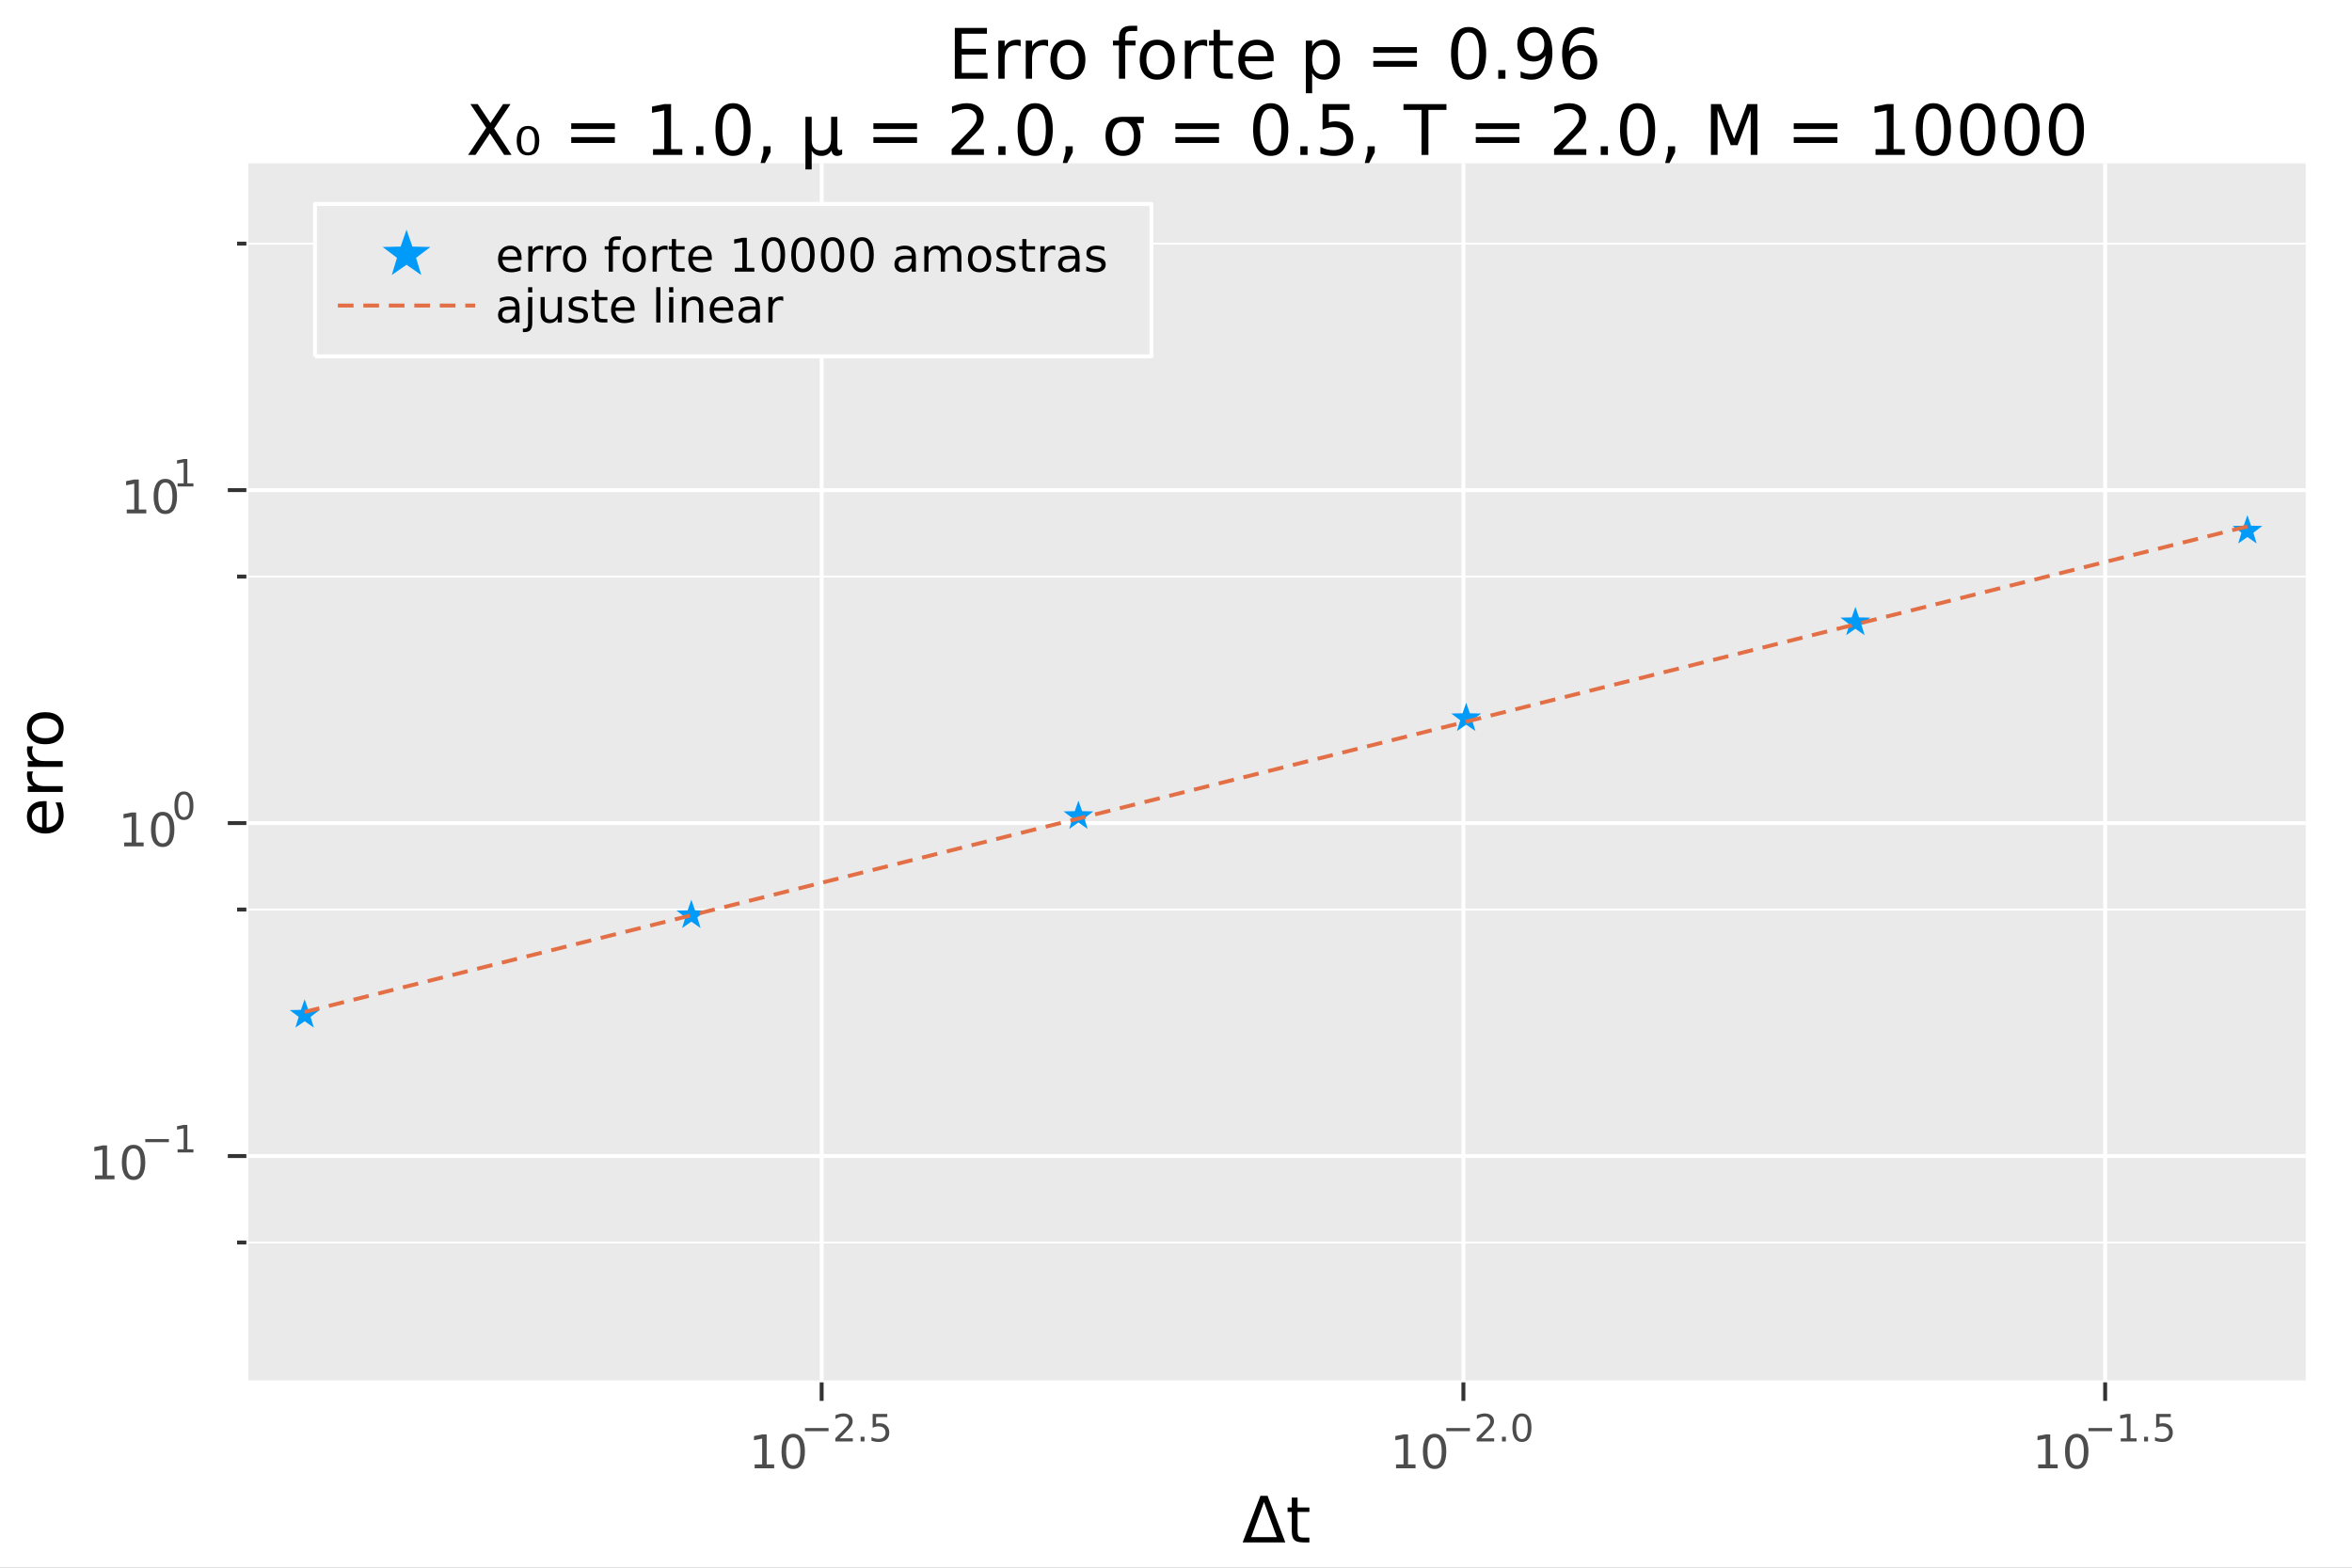 <?xml version="1.0" encoding="utf-8"?>
<svg xmlns="http://www.w3.org/2000/svg" xmlns:xlink="http://www.w3.org/1999/xlink" width="600" height="400" viewBox="0 0 2400 1600">
<rect x="0" y="0" width="2400" height="1600" fill="#808080" stroke="none"/>
<defs>
  <clipPath id="clip720">
    <rect x="0" y="0" width="2400" height="1600"/>
  </clipPath>
</defs>
<path clip-path="url(#clip720)" d="
M0 1600 L2400 1600 L2400 0 L0 0  Z
  " fill="#ffffff" fill-rule="evenodd" fill-opacity="1"/>
<defs>
  <clipPath id="clip721">
    <rect x="480" y="0" width="1681" height="1600"/>
  </clipPath>
</defs>
<path clip-path="url(#clip720)" d="
M251.372 1410.9 L2352.76 1410.9 L2352.76 166.672 L251.372 166.672  Z
  " fill="#eaeaea" fill-rule="evenodd" fill-opacity="1"/>
<defs>
  <clipPath id="clip722">
    <rect x="251" y="166" width="2102" height="1245"/>
  </clipPath>
</defs>
<polyline clip-path="url(#clip722)" style="stroke:#ffffff; stroke-linecap:butt; stroke-linejoin:round; stroke-width:4; stroke-opacity:1; fill:none" points="
  838.418,1410.9 838.418,166.672 
  "/>
<polyline clip-path="url(#clip722)" style="stroke:#ffffff; stroke-linecap:butt; stroke-linejoin:round; stroke-width:4; stroke-opacity:1; fill:none" points="
  1493.27,1410.9 1493.27,166.672 
  "/>
<polyline clip-path="url(#clip722)" style="stroke:#ffffff; stroke-linecap:butt; stroke-linejoin:round; stroke-width:4; stroke-opacity:1; fill:none" points="
  2148.12,1410.9 2148.12,166.672 
  "/>
<polyline clip-path="url(#clip720)" style="stroke:#ffffff; stroke-linecap:butt; stroke-linejoin:round; stroke-width:4; stroke-opacity:1; fill:none" points="
  251.372,1410.9 2352.76,1410.9 
  "/>
<polyline clip-path="url(#clip720)" style="stroke:#333333; stroke-linecap:butt; stroke-linejoin:round; stroke-width:4; stroke-opacity:1; fill:none" points="
  838.418,1410.9 838.418,1429.79 
  "/>
<polyline clip-path="url(#clip720)" style="stroke:#333333; stroke-linecap:butt; stroke-linejoin:round; stroke-width:4; stroke-opacity:1; fill:none" points="
  1493.27,1410.9 1493.27,1429.79 
  "/>
<polyline clip-path="url(#clip720)" style="stroke:#333333; stroke-linecap:butt; stroke-linejoin:round; stroke-width:4; stroke-opacity:1; fill:none" points="
  2148.12,1410.9 2148.12,1429.79 
  "/>
<path clip-path="url(#clip720)" d="M770.065 1494.62 L777.703 1494.62 L777.703 1468.26 L769.393 1469.92 L769.393 1465.66 L777.657 1464 L782.333 1464 L782.333 1494.62 L789.972 1494.62 L789.972 1498.56 L770.065 1498.56 L770.065 1494.62 Z" fill="#4c4c4c" fill-rule="evenodd" fill-opacity="1" /><path clip-path="url(#clip720)" d="M809.416 1467.08 Q805.805 1467.08 803.976 1470.64 Q802.171 1474.18 802.171 1481.31 Q802.171 1488.42 803.976 1491.98 Q805.805 1495.52 809.416 1495.52 Q813.05 1495.52 814.856 1491.98 Q816.685 1488.42 816.685 1481.31 Q816.685 1474.18 814.856 1470.64 Q813.05 1467.08 809.416 1467.08 M809.416 1463.37 Q815.226 1463.37 818.282 1467.98 Q821.361 1472.56 821.361 1481.31 Q821.361 1490.04 818.282 1494.64 Q815.226 1499.23 809.416 1499.23 Q803.606 1499.23 800.527 1494.64 Q797.472 1490.04 797.472 1481.31 Q797.472 1472.56 800.527 1467.98 Q803.606 1463.37 809.416 1463.37 Z" fill="#4c4c4c" fill-rule="evenodd" fill-opacity="1" /><path clip-path="url(#clip720)" d="M821.361 1457.47 L845.472 1457.47 L845.472 1460.67 L821.361 1460.67 L821.361 1457.47 Z" fill="#4c4c4c" fill-rule="evenodd" fill-opacity="1" /><path clip-path="url(#clip720)" d="M856.945 1467.95 L870.204 1467.95 L870.204 1471.15 L852.375 1471.15 L852.375 1467.95 Q854.537 1465.71 858.261 1461.95 Q862.004 1458.17 862.963 1457.08 Q864.788 1455.03 865.502 1453.62 Q866.236 1452.19 866.236 1450.82 Q866.236 1448.58 864.656 1447.17 Q863.095 1445.76 860.575 1445.76 Q858.788 1445.76 856.794 1446.38 Q854.82 1447 852.563 1448.26 L852.563 1444.42 Q854.857 1443.5 856.851 1443.03 Q858.844 1442.56 860.5 1442.56 Q864.863 1442.56 867.458 1444.74 Q870.054 1446.92 870.054 1450.57 Q870.054 1452.3 869.396 1453.86 Q868.756 1455.4 867.045 1457.51 Q866.574 1458.06 864.054 1460.67 Q861.534 1463.27 856.945 1467.95 Z" fill="#4c4c4c" fill-rule="evenodd" fill-opacity="1" /><path clip-path="url(#clip720)" d="M878.179 1466.37 L882.147 1466.37 L882.147 1471.15 L878.179 1471.15 L878.179 1466.37 Z" fill="#4c4c4c" fill-rule="evenodd" fill-opacity="1" /><path clip-path="url(#clip720)" d="M890.46 1443.07 L905.375 1443.07 L905.375 1446.26 L893.94 1446.26 L893.94 1453.15 Q894.767 1452.87 895.595 1452.73 Q896.422 1452.58 897.25 1452.58 Q901.952 1452.58 904.698 1455.16 Q907.444 1457.74 907.444 1462.14 Q907.444 1466.67 904.623 1469.19 Q901.801 1471.69 896.667 1471.69 Q894.899 1471.69 893.056 1471.39 Q891.231 1471.09 889.275 1470.49 L889.275 1466.67 Q890.968 1467.59 892.774 1468.04 Q894.579 1468.49 896.592 1468.49 Q899.845 1468.49 901.745 1466.78 Q903.645 1465.07 903.645 1462.14 Q903.645 1459.2 901.745 1457.49 Q899.845 1455.78 896.592 1455.78 Q895.068 1455.78 893.545 1456.12 Q892.04 1456.46 890.46 1457.17 L890.46 1443.07 Z" fill="#4c4c4c" fill-rule="evenodd" fill-opacity="1" /><path clip-path="url(#clip720)" d="M1424.51 1494.62 L1432.15 1494.62 L1432.15 1468.26 L1423.84 1469.92 L1423.84 1465.66 L1432.11 1464 L1436.78 1464 L1436.78 1494.62 L1444.42 1494.62 L1444.42 1498.56 L1424.51 1498.56 L1424.51 1494.62 Z" fill="#4c4c4c" fill-rule="evenodd" fill-opacity="1" /><path clip-path="url(#clip720)" d="M1463.86 1467.08 Q1460.25 1467.08 1458.42 1470.64 Q1456.62 1474.18 1456.62 1481.31 Q1456.62 1488.42 1458.42 1491.98 Q1460.25 1495.52 1463.86 1495.52 Q1467.5 1495.52 1469.3 1491.98 Q1471.13 1488.42 1471.13 1481.31 Q1471.13 1474.18 1469.3 1470.64 Q1467.5 1467.08 1463.86 1467.08 M1463.86 1463.37 Q1469.67 1463.37 1472.73 1467.98 Q1475.81 1472.56 1475.81 1481.31 Q1475.81 1490.04 1472.73 1494.64 Q1469.67 1499.23 1463.86 1499.23 Q1458.05 1499.23 1454.98 1494.64 Q1451.92 1490.04 1451.92 1481.31 Q1451.92 1472.56 1454.98 1467.98 Q1458.05 1463.37 1463.86 1463.37 Z" fill="#4c4c4c" fill-rule="evenodd" fill-opacity="1" /><path clip-path="url(#clip720)" d="M1475.81 1457.47 L1499.92 1457.47 L1499.92 1460.67 L1475.81 1460.67 L1475.81 1457.47 Z" fill="#4c4c4c" fill-rule="evenodd" fill-opacity="1" /><path clip-path="url(#clip720)" d="M1511.39 1467.95 L1524.65 1467.95 L1524.65 1471.15 L1506.82 1471.15 L1506.82 1467.95 Q1508.99 1465.71 1512.71 1461.95 Q1516.45 1458.17 1517.41 1457.08 Q1519.24 1455.03 1519.95 1453.62 Q1520.68 1452.19 1520.68 1450.82 Q1520.68 1448.58 1519.1 1447.17 Q1517.54 1445.76 1515.02 1445.76 Q1513.24 1445.76 1511.24 1446.38 Q1509.27 1447 1507.01 1448.26 L1507.01 1444.42 Q1509.31 1443.5 1511.3 1443.03 Q1513.29 1442.56 1514.95 1442.56 Q1519.31 1442.56 1521.91 1444.74 Q1524.5 1446.92 1524.5 1450.57 Q1524.5 1452.3 1523.84 1453.86 Q1523.2 1455.4 1521.49 1457.51 Q1521.02 1458.06 1518.5 1460.67 Q1515.98 1463.27 1511.39 1467.95 Z" fill="#4c4c4c" fill-rule="evenodd" fill-opacity="1" /><path clip-path="url(#clip720)" d="M1532.63 1466.37 L1536.6 1466.37 L1536.6 1471.15 L1532.63 1471.15 L1532.63 1466.37 Z" fill="#4c4c4c" fill-rule="evenodd" fill-opacity="1" /><path clip-path="url(#clip720)" d="M1553 1445.57 Q1550.06 1445.57 1548.58 1448.46 Q1547.11 1451.34 1547.11 1457.13 Q1547.11 1462.91 1548.58 1465.8 Q1550.06 1468.68 1553 1468.68 Q1555.95 1468.68 1557.42 1465.8 Q1558.9 1462.91 1558.9 1457.13 Q1558.9 1451.34 1557.42 1448.46 Q1555.95 1445.57 1553 1445.57 M1553 1442.56 Q1557.72 1442.56 1560.2 1446.3 Q1562.7 1450.03 1562.7 1457.13 Q1562.7 1464.22 1560.2 1467.97 Q1557.72 1471.69 1553 1471.69 Q1548.27 1471.69 1545.77 1467.97 Q1543.29 1464.22 1543.29 1457.13 Q1543.29 1450.03 1545.77 1446.3 Q1548.27 1442.56 1553 1442.56 Z" fill="#4c4c4c" fill-rule="evenodd" fill-opacity="1" /><path clip-path="url(#clip720)" d="M2079.77 1494.62 L2087.41 1494.62 L2087.41 1468.26 L2079.1 1469.92 L2079.1 1465.66 L2087.36 1464 L2092.04 1464 L2092.04 1494.62 L2099.68 1494.62 L2099.68 1498.56 L2079.77 1498.56 L2079.77 1494.62 Z" fill="#4c4c4c" fill-rule="evenodd" fill-opacity="1" /><path clip-path="url(#clip720)" d="M2119.12 1467.08 Q2115.51 1467.08 2113.68 1470.64 Q2111.88 1474.18 2111.88 1481.31 Q2111.88 1488.42 2113.68 1491.98 Q2115.51 1495.52 2119.12 1495.52 Q2122.76 1495.52 2124.56 1491.98 Q2126.39 1488.42 2126.39 1481.31 Q2126.39 1474.18 2124.56 1470.64 Q2122.76 1467.08 2119.12 1467.08 M2119.12 1463.37 Q2124.93 1463.37 2127.99 1467.98 Q2131.07 1472.56 2131.07 1481.31 Q2131.07 1490.04 2127.99 1494.64 Q2124.93 1499.23 2119.12 1499.23 Q2113.31 1499.23 2110.23 1494.64 Q2107.18 1490.04 2107.18 1481.31 Q2107.18 1472.56 2110.23 1467.98 Q2113.31 1463.37 2119.12 1463.37 Z" fill="#4c4c4c" fill-rule="evenodd" fill-opacity="1" /><path clip-path="url(#clip720)" d="M2131.07 1457.47 L2155.18 1457.47 L2155.18 1460.67 L2131.07 1460.67 L2131.07 1457.47 Z" fill="#4c4c4c" fill-rule="evenodd" fill-opacity="1" /><path clip-path="url(#clip720)" d="M2164.04 1467.95 L2170.24 1467.95 L2170.24 1446.53 L2163.49 1447.88 L2163.49 1444.42 L2170.2 1443.07 L2174 1443.07 L2174 1467.95 L2180.21 1467.95 L2180.21 1471.15 L2164.04 1471.15 L2164.04 1467.95 Z" fill="#4c4c4c" fill-rule="evenodd" fill-opacity="1" /><path clip-path="url(#clip720)" d="M2187.88 1466.37 L2191.85 1466.37 L2191.85 1471.15 L2187.88 1471.15 L2187.88 1466.37 Z" fill="#4c4c4c" fill-rule="evenodd" fill-opacity="1" /><path clip-path="url(#clip720)" d="M2200.16 1443.07 L2215.08 1443.07 L2215.08 1446.26 L2203.64 1446.26 L2203.64 1453.15 Q2204.47 1452.87 2205.3 1452.73 Q2206.13 1452.58 2206.95 1452.58 Q2211.66 1452.58 2214.4 1455.16 Q2217.15 1457.74 2217.15 1462.14 Q2217.15 1466.67 2214.33 1469.19 Q2211.51 1471.69 2206.37 1471.69 Q2204.6 1471.69 2202.76 1471.39 Q2200.94 1471.09 2198.98 1470.49 L2198.98 1466.67 Q2200.67 1467.59 2202.48 1468.04 Q2204.28 1468.49 2206.3 1468.49 Q2209.55 1468.49 2211.45 1466.78 Q2213.35 1465.07 2213.35 1462.14 Q2213.35 1459.2 2211.45 1457.49 Q2209.55 1455.78 2206.3 1455.78 Q2204.77 1455.78 2203.25 1456.12 Q2201.74 1456.46 2200.16 1457.17 L2200.16 1443.07 Z" fill="#4c4c4c" fill-rule="evenodd" fill-opacity="1" /><path clip-path="url(#clip720)" d="M1289.79 1533 L1276.74 1568.84 L1302.88 1568.84 L1289.79 1533 M1268.02 1574.19 L1286.17 1526.67 L1293.45 1526.67 L1311.56 1574.19 L1268.02 1574.19 Z" fill="#000000" fill-rule="evenodd" fill-opacity="1" /><path clip-path="url(#clip720)" d="M1324.04 1528.42 L1324.04 1538.54 L1336.1 1538.54 L1336.1 1543.09 L1324.04 1543.09 L1324.04 1562.44 Q1324.04 1566.8 1325.22 1568.04 Q1326.43 1569.28 1330.09 1569.28 L1336.1 1569.28 L1336.1 1574.19 L1330.09 1574.19 Q1323.31 1574.19 1320.73 1571.67 Q1318.15 1569.12 1318.15 1562.44 L1318.15 1543.09 L1313.86 1543.09 L1313.86 1538.54 L1318.15 1538.54 L1318.15 1528.42 L1324.04 1528.42 Z" fill="#000000" fill-rule="evenodd" fill-opacity="1" /><polyline clip-path="url(#clip722)" style="stroke:#ffffff; stroke-linecap:butt; stroke-linejoin:round; stroke-width:4; stroke-opacity:1; fill:none" points="
  251.372,1179.88 2352.76,1179.88 
  "/>
<polyline clip-path="url(#clip722)" style="stroke:#ffffff; stroke-linecap:butt; stroke-linejoin:round; stroke-width:4; stroke-opacity:1; fill:none" points="
  251.372,840.05 2352.76,840.05 
  "/>
<polyline clip-path="url(#clip722)" style="stroke:#ffffff; stroke-linecap:butt; stroke-linejoin:round; stroke-width:4; stroke-opacity:1; fill:none" points="
  251.372,500.221 2352.76,500.221 
  "/>
<polyline clip-path="url(#clip722)" style="stroke:#ffffff; stroke-linecap:butt; stroke-linejoin:round; stroke-width:2; stroke-opacity:1; fill:none" points="
  251.372,1268.11 2352.76,1268.11 
  "/>
<polyline clip-path="url(#clip722)" style="stroke:#ffffff; stroke-linecap:butt; stroke-linejoin:round; stroke-width:2; stroke-opacity:1; fill:none" points="
  251.372,928.282 2352.76,928.282 
  "/>
<polyline clip-path="url(#clip722)" style="stroke:#ffffff; stroke-linecap:butt; stroke-linejoin:round; stroke-width:2; stroke-opacity:1; fill:none" points="
  251.372,588.453 2352.76,588.453 
  "/>
<polyline clip-path="url(#clip722)" style="stroke:#ffffff; stroke-linecap:butt; stroke-linejoin:round; stroke-width:2; stroke-opacity:1; fill:none" points="
  251.372,248.625 2352.76,248.625 
  "/>
<polyline clip-path="url(#clip720)" style="stroke:#ffffff; stroke-linecap:butt; stroke-linejoin:round; stroke-width:4; stroke-opacity:1; fill:none" points="
  251.372,1410.9 251.372,166.672 
  "/>
<polyline clip-path="url(#clip720)" style="stroke:#333333; stroke-linecap:butt; stroke-linejoin:round; stroke-width:4; stroke-opacity:1; fill:none" points="
  251.372,1179.88 232.475,1179.88 
  "/>
<polyline clip-path="url(#clip720)" style="stroke:#333333; stroke-linecap:butt; stroke-linejoin:round; stroke-width:4; stroke-opacity:1; fill:none" points="
  251.372,840.05 232.475,840.05 
  "/>
<polyline clip-path="url(#clip720)" style="stroke:#333333; stroke-linecap:butt; stroke-linejoin:round; stroke-width:4; stroke-opacity:1; fill:none" points="
  251.372,500.221 232.475,500.221 
  "/>
<polyline clip-path="url(#clip720)" style="stroke:#333333; stroke-linecap:butt; stroke-linejoin:round; stroke-width:4; stroke-opacity:1; fill:none" points="
  251.372,1268.11 241.923,1268.11 
  "/>
<polyline clip-path="url(#clip720)" style="stroke:#333333; stroke-linecap:butt; stroke-linejoin:round; stroke-width:4; stroke-opacity:1; fill:none" points="
  251.372,928.282 241.923,928.282 
  "/>
<polyline clip-path="url(#clip720)" style="stroke:#333333; stroke-linecap:butt; stroke-linejoin:round; stroke-width:4; stroke-opacity:1; fill:none" points="
  251.372,588.453 241.923,588.453 
  "/>
<polyline clip-path="url(#clip720)" style="stroke:#333333; stroke-linecap:butt; stroke-linejoin:round; stroke-width:4; stroke-opacity:1; fill:none" points="
  251.372,248.625 241.923,248.625 
  "/>
<path clip-path="url(#clip720)" d="M96.931 1199.67 L104.57 1199.67 L104.57 1173.31 L96.26 1174.97 L96.26 1170.71 L104.524 1169.05 L109.2 1169.05 L109.2 1199.67 L116.839 1199.67 L116.839 1203.61 L96.931 1203.61 L96.931 1199.67 Z" fill="#4c4c4c" fill-rule="evenodd" fill-opacity="1" /><path clip-path="url(#clip720)" d="M136.283 1172.12 Q132.672 1172.12 130.843 1175.69 Q129.038 1179.23 129.038 1186.36 Q129.038 1193.47 130.843 1197.03 Q132.672 1200.57 136.283 1200.57 Q139.917 1200.57 141.723 1197.03 Q143.552 1193.47 143.552 1186.36 Q143.552 1179.23 141.723 1175.69 Q139.917 1172.12 136.283 1172.12 M136.283 1168.42 Q142.093 1168.42 145.149 1173.03 Q148.227 1177.61 148.227 1186.36 Q148.227 1195.09 145.149 1199.69 Q142.093 1204.28 136.283 1204.28 Q130.473 1204.28 127.394 1199.69 Q124.339 1195.09 124.339 1186.36 Q124.339 1177.61 127.394 1173.03 Q130.473 1168.42 136.283 1168.42 Z" fill="#4c4c4c" fill-rule="evenodd" fill-opacity="1" /><path clip-path="url(#clip720)" d="M148.227 1162.52 L172.339 1162.52 L172.339 1165.72 L148.227 1165.72 L148.227 1162.52 Z" fill="#4c4c4c" fill-rule="evenodd" fill-opacity="1" /><path clip-path="url(#clip720)" d="M181.197 1173 L187.404 1173 L187.404 1151.58 L180.652 1152.93 L180.652 1149.47 L187.366 1148.12 L191.166 1148.12 L191.166 1173 L197.372 1173 L197.372 1176.2 L181.197 1176.2 L181.197 1173 Z" fill="#4c4c4c" fill-rule="evenodd" fill-opacity="1" /><path clip-path="url(#clip720)" d="M126.667 859.842 L134.305 859.842 L134.305 833.477 L125.995 835.143 L125.995 830.884 L134.259 829.217 L138.935 829.217 L138.935 859.842 L146.574 859.842 L146.574 863.777 L126.667 863.777 L126.667 859.842 Z" fill="#4c4c4c" fill-rule="evenodd" fill-opacity="1" /><path clip-path="url(#clip720)" d="M166.018 832.296 Q162.407 832.296 160.578 835.861 Q158.773 839.403 158.773 846.532 Q158.773 853.639 160.578 857.203 Q162.407 860.745 166.018 860.745 Q169.652 860.745 171.458 857.203 Q173.287 853.639 173.287 846.532 Q173.287 839.403 171.458 835.861 Q169.652 832.296 166.018 832.296 M166.018 828.592 Q171.828 828.592 174.884 833.199 Q177.963 837.782 177.963 846.532 Q177.963 855.259 174.884 859.865 Q171.828 864.449 166.018 864.449 Q160.208 864.449 157.129 859.865 Q154.074 855.259 154.074 846.532 Q154.074 837.782 157.129 833.199 Q160.208 828.592 166.018 828.592 Z" fill="#4c4c4c" fill-rule="evenodd" fill-opacity="1" /><path clip-path="url(#clip720)" d="M187.667 810.788 Q184.733 810.788 183.248 813.685 Q181.781 816.562 181.781 822.355 Q181.781 828.129 183.248 831.026 Q184.733 833.903 187.667 833.903 Q190.62 833.903 192.087 831.026 Q193.573 828.129 193.573 822.355 Q193.573 816.562 192.087 813.685 Q190.62 810.788 187.667 810.788 M187.667 807.779 Q192.388 807.779 194.871 811.522 Q197.372 815.246 197.372 822.355 Q197.372 829.446 194.871 833.188 Q192.388 836.912 187.667 836.912 Q182.947 836.912 180.445 833.188 Q177.963 829.446 177.963 822.355 Q177.963 815.246 180.445 811.522 Q182.947 807.779 187.667 807.779 Z" fill="#4c4c4c" fill-rule="evenodd" fill-opacity="1" /><path clip-path="url(#clip720)" d="M129.356 520.014 L136.995 520.014 L136.995 493.648 L128.685 495.315 L128.685 491.055 L136.949 489.389 L141.624 489.389 L141.624 520.014 L149.263 520.014 L149.263 523.949 L129.356 523.949 L129.356 520.014 Z" fill="#4c4c4c" fill-rule="evenodd" fill-opacity="1" /><path clip-path="url(#clip720)" d="M168.708 492.467 Q165.097 492.467 163.268 496.032 Q161.462 499.574 161.462 506.703 Q161.462 513.81 163.268 517.375 Q165.097 520.916 168.708 520.916 Q172.342 520.916 174.147 517.375 Q175.976 513.81 175.976 506.703 Q175.976 499.574 174.147 496.032 Q172.342 492.467 168.708 492.467 M168.708 488.764 Q174.518 488.764 177.573 493.37 Q180.652 497.953 180.652 506.703 Q180.652 515.43 177.573 520.037 Q174.518 524.62 168.708 524.62 Q162.898 524.62 159.819 520.037 Q156.763 515.43 156.763 506.703 Q156.763 497.953 159.819 493.37 Q162.898 488.764 168.708 488.764 Z" fill="#4c4c4c" fill-rule="evenodd" fill-opacity="1" /><path clip-path="url(#clip720)" d="M181.197 493.341 L187.404 493.341 L187.404 471.919 L180.652 473.273 L180.652 469.812 L187.366 468.458 L191.166 468.458 L191.166 493.341 L197.372 493.341 L197.372 496.538 L181.197 496.538 L181.197 493.341 Z" fill="#4c4c4c" fill-rule="evenodd" fill-opacity="1" /><path clip-path="url(#clip720)" d="M44.716 817.669 L47.581 817.669 L47.581 844.596 Q53.628 844.214 56.811 840.967 Q59.962 837.689 59.962 831.864 Q59.962 828.49 59.134 825.339 Q58.307 822.157 56.652 819.037 L62.19 819.037 Q63.527 822.188 64.227 825.499 Q64.927 828.809 64.927 832.214 Q64.927 840.744 59.962 845.742 Q54.997 850.707 46.53 850.707 Q37.777 850.707 32.653 845.996 Q27.497 841.254 27.497 833.233 Q27.497 826.04 32.144 821.87 Q36.759 817.669 44.716 817.669 M42.997 823.525 Q38.191 823.589 35.327 826.231 Q32.462 828.841 32.462 833.169 Q32.462 838.071 35.231 841.031 Q38 843.959 43.029 844.405 L42.997 823.525 Z" fill="#000000" fill-rule="evenodd" fill-opacity="1" /><path clip-path="url(#clip720)" d="M33.831 787.4 Q33.258 788.387 33.003 789.564 Q32.717 790.71 32.717 792.11 Q32.717 797.076 35.963 799.749 Q39.178 802.391 45.225 802.391 L64.004 802.391 L64.004 808.279 L28.356 808.279 L28.356 802.391 L33.894 802.391 Q30.648 800.545 29.088 797.585 Q27.497 794.625 27.497 790.392 Q27.497 789.787 27.592 789.055 Q27.656 788.323 27.815 787.432 L33.831 787.4 Z" fill="#000000" fill-rule="evenodd" fill-opacity="1" /><path clip-path="url(#clip720)" d="M33.831 761.746 Q33.258 762.733 33.003 763.91 Q32.717 765.056 32.717 766.457 Q32.717 771.422 35.963 774.096 Q39.178 776.737 45.225 776.737 L64.004 776.737 L64.004 782.626 L28.356 782.626 L28.356 776.737 L33.894 776.737 Q30.648 774.891 29.088 771.931 Q27.497 768.971 27.497 764.738 Q27.497 764.133 27.592 763.401 Q27.656 762.669 27.815 761.778 L33.831 761.746 Z" fill="#000000" fill-rule="evenodd" fill-opacity="1" /><path clip-path="url(#clip720)" d="M32.462 743.222 Q32.462 747.932 36.154 750.67 Q39.815 753.407 46.212 753.407 Q52.609 753.407 56.302 750.702 Q59.962 747.964 59.962 743.222 Q59.962 738.543 56.27 735.806 Q52.578 733.069 46.212 733.069 Q39.878 733.069 36.186 735.806 Q32.462 738.543 32.462 743.222 M27.497 743.222 Q27.497 735.583 32.462 731.222 Q37.427 726.862 46.212 726.862 Q54.965 726.862 59.962 731.222 Q64.927 735.583 64.927 743.222 Q64.927 750.893 59.962 755.253 Q54.965 759.582 46.212 759.582 Q37.427 759.582 32.462 755.253 Q27.497 750.893 27.497 743.222 Z" fill="#000000" fill-rule="evenodd" fill-opacity="1" /><path clip-path="url(#clip720)" d="M974.305 28.512 L1007.08 28.512 L1007.08 34.415 L981.319 34.415 L981.319 49.762 L1006.01 49.762 L1006.01 55.665 L981.319 55.665 L981.319 74.449 L1007.71 74.449 L1007.71 80.352 L974.305 80.352 L974.305 28.512 Z" fill="#000000" fill-rule="evenodd" fill-opacity="1" /><path clip-path="url(#clip720)" d="M1041.49 47.435 Q1040.42 46.81 1039.13 46.533 Q1037.88 46.22 1036.35 46.22 Q1030.94 46.22 1028.02 49.762 Q1025.14 53.269 1025.14 59.866 L1025.14 80.352 L1018.71 80.352 L1018.71 41.463 L1025.14 41.463 L1025.14 47.505 Q1027.15 43.963 1030.38 42.262 Q1033.61 40.526 1038.23 40.526 Q1038.89 40.526 1039.69 40.63 Q1040.49 40.699 1041.46 40.873 L1041.49 47.435 Z" fill="#000000" fill-rule="evenodd" fill-opacity="1" /><path clip-path="url(#clip720)" d="M1069.48 47.435 Q1068.4 46.81 1067.12 46.533 Q1065.87 46.22 1064.34 46.22 Q1058.92 46.22 1056.01 49.762 Q1053.12 53.269 1053.12 59.866 L1053.12 80.352 L1046.7 80.352 L1046.7 41.463 L1053.12 41.463 L1053.12 47.505 Q1055.14 43.963 1058.37 42.262 Q1061.6 40.526 1066.21 40.526 Q1066.87 40.526 1067.67 40.63 Q1068.47 40.699 1069.44 40.873 L1069.48 47.435 Z" fill="#000000" fill-rule="evenodd" fill-opacity="1" /><path clip-path="url(#clip720)" d="M1089.69 45.943 Q1084.55 45.943 1081.56 49.97 Q1078.58 53.963 1078.58 60.942 Q1078.58 67.921 1081.53 71.949 Q1084.51 75.942 1089.69 75.942 Q1094.79 75.942 1097.78 71.915 Q1100.76 67.887 1100.76 60.942 Q1100.76 54.033 1097.78 50.005 Q1094.79 45.943 1089.69 45.943 M1089.69 40.526 Q1098.02 40.526 1102.78 45.943 Q1107.53 51.359 1107.53 60.942 Q1107.53 70.491 1102.78 75.942 Q1098.02 81.359 1089.69 81.359 Q1081.32 81.359 1076.56 75.942 Q1071.84 70.491 1071.84 60.942 Q1071.84 51.359 1076.56 45.943 Q1081.32 40.526 1089.69 40.526 Z" fill="#000000" fill-rule="evenodd" fill-opacity="1" /><path clip-path="url(#clip720)" d="M1160.42 26.325 L1160.42 31.637 L1154.3 31.637 Q1150.87 31.637 1149.51 33.026 Q1148.19 34.415 1148.19 38.026 L1148.19 41.463 L1158.71 41.463 L1158.71 46.429 L1148.19 46.429 L1148.19 80.352 L1141.77 80.352 L1141.77 46.429 L1135.66 46.429 L1135.66 41.463 L1141.77 41.463 L1141.77 38.755 Q1141.77 32.262 1144.79 29.311 Q1147.81 26.325 1154.37 26.325 L1160.42 26.325 Z" fill="#000000" fill-rule="evenodd" fill-opacity="1" /><path clip-path="url(#clip720)" d="M1180.83 45.943 Q1175.69 45.943 1172.71 49.97 Q1169.72 53.963 1169.72 60.942 Q1169.72 67.921 1172.67 71.949 Q1175.66 75.942 1180.83 75.942 Q1185.94 75.942 1188.92 71.915 Q1191.91 67.887 1191.91 60.942 Q1191.91 54.033 1188.92 50.005 Q1185.94 45.943 1180.83 45.943 M1180.83 40.526 Q1189.17 40.526 1193.92 45.943 Q1198.68 51.359 1198.68 60.942 Q1198.68 70.491 1193.92 75.942 Q1189.17 81.359 1180.83 81.359 Q1172.46 81.359 1167.71 75.942 Q1162.98 70.491 1162.98 60.942 Q1162.98 51.359 1167.71 45.943 Q1172.46 40.526 1180.83 40.526 Z" fill="#000000" fill-rule="evenodd" fill-opacity="1" /><path clip-path="url(#clip720)" d="M1231.8 47.435 Q1230.73 46.81 1229.44 46.533 Q1228.19 46.22 1226.67 46.22 Q1221.25 46.22 1218.33 49.762 Q1215.45 53.269 1215.45 59.866 L1215.45 80.352 L1209.03 80.352 L1209.03 41.463 L1215.45 41.463 L1215.45 47.505 Q1217.46 43.963 1220.69 42.262 Q1223.92 40.526 1228.54 40.526 Q1229.2 40.526 1230 40.63 Q1230.8 40.699 1231.77 40.873 L1231.8 47.435 Z" fill="#000000" fill-rule="evenodd" fill-opacity="1" /><path clip-path="url(#clip720)" d="M1244.82 30.422 L1244.82 41.463 L1257.98 41.463 L1257.98 46.429 L1244.82 46.429 L1244.82 67.54 Q1244.82 72.296 1246.11 73.651 Q1247.43 75.005 1251.42 75.005 L1257.98 75.005 L1257.98 80.352 L1251.42 80.352 Q1244.03 80.352 1241.21 77.609 Q1238.4 74.831 1238.4 67.54 L1238.4 46.429 L1233.71 46.429 L1233.71 41.463 L1238.4 41.463 L1238.4 30.422 L1244.82 30.422 Z" fill="#000000" fill-rule="evenodd" fill-opacity="1" /><path clip-path="url(#clip720)" d="M1299.65 59.31 L1299.65 62.435 L1270.28 62.435 Q1270.69 69.033 1274.23 72.505 Q1277.81 75.942 1284.16 75.942 Q1287.85 75.942 1291.28 75.04 Q1294.76 74.137 1298.16 72.331 L1298.16 78.373 Q1294.72 79.831 1291.11 80.595 Q1287.5 81.359 1283.78 81.359 Q1274.48 81.359 1269.03 75.942 Q1263.61 70.526 1263.61 61.29 Q1263.61 51.741 1268.75 46.151 Q1273.92 40.526 1282.67 40.526 Q1290.52 40.526 1295.07 45.595 Q1299.65 50.63 1299.65 59.31 M1293.26 57.435 Q1293.19 52.192 1290.31 49.067 Q1287.46 45.943 1282.74 45.943 Q1277.39 45.943 1274.16 48.963 Q1270.97 51.984 1270.48 57.47 L1293.26 57.435 Z" fill="#000000" fill-rule="evenodd" fill-opacity="1" /><path clip-path="url(#clip720)" d="M1338.92 74.519 L1338.92 95.144 L1332.5 95.144 L1332.5 41.463 L1338.92 41.463 L1338.92 47.366 Q1340.94 43.894 1343.99 42.227 Q1347.08 40.526 1351.35 40.526 Q1358.44 40.526 1362.84 46.151 Q1367.29 51.776 1367.29 60.942 Q1367.29 70.109 1362.84 75.734 Q1358.44 81.359 1351.35 81.359 Q1347.08 81.359 1343.99 79.692 Q1340.94 77.991 1338.92 74.519 M1360.66 60.942 Q1360.66 53.894 1357.74 49.901 Q1354.86 45.873 1349.79 45.873 Q1344.72 45.873 1341.8 49.901 Q1338.92 53.894 1338.92 60.942 Q1338.92 67.991 1341.8 72.019 Q1344.72 76.012 1349.79 76.012 Q1354.86 76.012 1357.74 72.019 Q1360.66 67.991 1360.66 60.942 Z" fill="#000000" fill-rule="evenodd" fill-opacity="1" /><path clip-path="url(#clip720)" d="M1401.32 48.06 L1445.83 48.06 L1445.83 53.894 L1401.32 53.894 L1401.32 48.06 M1401.32 62.227 L1445.83 62.227 L1445.83 68.13 L1401.32 68.13 L1401.32 62.227 Z" fill="#000000" fill-rule="evenodd" fill-opacity="1" /><path clip-path="url(#clip720)" d="M1498.57 33.13 Q1493.16 33.13 1490.41 38.477 Q1487.71 43.79 1487.71 54.484 Q1487.71 65.144 1490.41 70.491 Q1493.16 75.803 1498.57 75.803 Q1504.02 75.803 1506.73 70.491 Q1509.48 65.144 1509.48 54.484 Q1509.48 43.79 1506.73 38.477 Q1504.02 33.13 1498.57 33.13 M1498.57 27.575 Q1507.29 27.575 1511.87 34.484 Q1516.49 41.359 1516.49 54.484 Q1516.49 67.574 1511.87 74.484 Q1507.29 81.359 1498.57 81.359 Q1489.86 81.359 1485.24 74.484 Q1480.66 67.574 1480.66 54.484 Q1480.66 41.359 1485.24 34.484 Q1489.86 27.575 1498.57 27.575 Z" fill="#000000" fill-rule="evenodd" fill-opacity="1" /><path clip-path="url(#clip720)" d="M1528.82 71.533 L1536.14 71.533 L1536.14 80.352 L1528.82 80.352 L1528.82 71.533 Z" fill="#000000" fill-rule="evenodd" fill-opacity="1" /><path clip-path="url(#clip720)" d="M1551.63 79.276 L1551.63 72.887 Q1554.27 74.137 1556.98 74.796 Q1559.68 75.456 1562.29 75.456 Q1569.23 75.456 1572.88 70.803 Q1576.56 66.116 1577.08 56.602 Q1575.07 59.588 1571.98 61.185 Q1568.89 62.783 1565.14 62.783 Q1557.36 62.783 1552.81 58.095 Q1548.3 53.373 1548.3 45.213 Q1548.3 37.227 1553.02 32.401 Q1557.74 27.575 1565.59 27.575 Q1574.58 27.575 1579.3 34.484 Q1584.06 41.359 1584.06 54.484 Q1584.06 66.741 1578.23 74.067 Q1572.43 81.359 1562.6 81.359 Q1559.96 81.359 1557.25 80.838 Q1554.55 80.317 1551.63 79.276 M1565.59 57.297 Q1570.31 57.297 1573.05 54.067 Q1575.83 50.838 1575.83 45.213 Q1575.83 39.623 1573.05 36.394 Q1570.31 33.13 1565.59 33.13 Q1560.86 33.13 1558.09 36.394 Q1555.34 39.623 1555.34 45.213 Q1555.34 50.838 1558.09 54.067 Q1560.86 57.297 1565.59 57.297 Z" fill="#000000" fill-rule="evenodd" fill-opacity="1" /><path clip-path="url(#clip720)" d="M1612.53 51.637 Q1607.81 51.637 1605.03 54.866 Q1602.29 58.095 1602.29 63.72 Q1602.29 69.31 1605.03 72.574 Q1607.81 75.803 1612.53 75.803 Q1617.25 75.803 1620 72.574 Q1622.77 69.31 1622.77 63.72 Q1622.77 58.095 1620 54.866 Q1617.25 51.637 1612.53 51.637 M1626.45 29.658 L1626.45 36.047 Q1623.82 34.797 1621.11 34.137 Q1618.43 33.477 1615.79 33.477 Q1608.85 33.477 1605.17 38.165 Q1601.52 42.852 1601 52.331 Q1603.05 49.31 1606.14 47.713 Q1609.23 46.081 1612.95 46.081 Q1620.76 46.081 1625.27 50.838 Q1629.82 55.56 1629.82 63.72 Q1629.82 71.706 1625.1 76.533 Q1620.38 81.359 1612.53 81.359 Q1603.54 81.359 1598.78 74.484 Q1594.02 67.574 1594.02 54.484 Q1594.02 42.193 1599.86 34.901 Q1605.69 27.575 1615.52 27.575 Q1618.16 27.575 1620.83 28.095 Q1623.54 28.616 1626.45 29.658 Z" fill="#000000" fill-rule="evenodd" fill-opacity="1" /><path clip-path="url(#clip720)" d="M480.002 106.272 L487.537 106.272 L500.419 125.543 L513.37 106.272 L520.905 106.272 L504.238 131.168 L522.016 158.112 L514.481 158.112 L499.898 136.064 L485.211 158.112 L477.641 158.112 L496.148 130.439 L480.002 106.272 Z" fill="#000000" fill-rule="evenodd" fill-opacity="1" /><path clip-path="url(#clip720)" d="M544.03 134.605 Q542.294 131.619 538.787 131.619 Q535.28 131.619 533.544 134.605 Q531.773 137.591 531.773 143.563 Q531.773 149.57 533.544 152.556 Q535.28 155.543 538.787 155.543 Q542.294 155.543 544.03 152.556 Q545.801 149.57 545.801 143.563 Q545.801 137.591 544.03 134.605 M538.787 128.529 Q544.377 128.529 547.329 132.383 Q550.28 136.237 550.28 143.563 Q550.28 150.925 547.329 154.779 Q544.377 158.633 538.787 158.633 Q533.162 158.633 530.211 154.779 Q527.259 150.925 527.259 143.563 Q527.259 136.237 530.211 132.383 Q533.162 128.529 538.787 128.529 Z" fill="#000000" fill-rule="evenodd" fill-opacity="1" /><path clip-path="url(#clip720)" d="M582.884 125.821 L627.398 125.821 L627.398 131.654 L582.884 131.654 L582.884 125.821 M582.884 139.987 L627.398 139.987 L627.398 145.89 L582.884 145.89 L582.884 139.987 Z" fill="#000000" fill-rule="evenodd" fill-opacity="1" /><path clip-path="url(#clip720)" d="M666.356 152.209 L677.814 152.209 L677.814 112.661 L665.349 115.161 L665.349 108.772 L677.744 106.272 L684.758 106.272 L684.758 152.209 L696.217 152.209 L696.217 158.112 L666.356 158.112 L666.356 152.209 Z" fill="#000000" fill-rule="evenodd" fill-opacity="1" /><path clip-path="url(#clip720)" d="M710.383 149.293 L717.71 149.293 L717.71 158.112 L710.383 158.112 L710.383 149.293 Z" fill="#000000" fill-rule="evenodd" fill-opacity="1" /><path clip-path="url(#clip720)" d="M747.987 110.89 Q742.571 110.89 739.827 116.237 Q737.119 121.55 737.119 132.244 Q737.119 142.904 739.827 148.251 Q742.571 153.563 747.987 153.563 Q753.439 153.563 756.147 148.251 Q758.89 142.904 758.89 132.244 Q758.89 121.55 756.147 116.237 Q753.439 110.89 747.987 110.89 M747.987 105.335 Q756.702 105.335 761.286 112.244 Q765.904 119.119 765.904 132.244 Q765.904 145.334 761.286 152.244 Q756.702 159.119 747.987 159.119 Q739.272 159.119 734.654 152.244 Q730.071 145.334 730.071 132.244 Q730.071 119.119 734.654 112.244 Q739.272 105.335 747.987 105.335 Z" fill="#000000" fill-rule="evenodd" fill-opacity="1" /><path clip-path="url(#clip720)" d="M778.959 149.293 L786.286 149.293 L786.286 155.265 L780.591 166.376 L776.112 166.376 L778.959 155.265 L778.959 149.293 Z" fill="#000000" fill-rule="evenodd" fill-opacity="1" /><path clip-path="url(#clip720)" d="M821.876 172.904 L821.876 119.223 L828.264 119.223 L828.264 143.39 Q828.264 148.425 830.66 150.994 Q833.056 153.563 837.744 153.563 Q842.882 153.563 845.452 150.647 Q848.056 147.73 848.056 141.897 L848.056 119.223 L854.445 119.223 L854.445 149.154 Q854.445 151.237 855.035 152.244 Q855.66 153.216 856.945 153.216 Q857.257 153.216 857.813 153.043 Q858.369 152.834 859.341 152.418 L859.341 157.556 Q857.917 158.355 856.632 158.737 Q855.382 159.119 854.167 159.119 Q851.771 159.119 850.348 157.765 Q848.924 156.411 848.403 153.633 Q846.667 156.376 844.132 157.765 Q841.632 159.119 838.23 159.119 Q834.688 159.119 832.188 157.765 Q829.723 156.411 828.264 153.702 L828.264 172.904 L821.876 172.904 Z" fill="#000000" fill-rule="evenodd" fill-opacity="1" /><path clip-path="url(#clip720)" d="M891.216 125.821 L935.729 125.821 L935.729 131.654 L891.216 131.654 L891.216 125.821 M891.216 139.987 L935.729 139.987 L935.729 145.89 L891.216 145.89 L891.216 139.987 Z" fill="#000000" fill-rule="evenodd" fill-opacity="1" /><path clip-path="url(#clip720)" d="M979.514 152.209 L1003.99 152.209 L1003.99 158.112 L971.076 158.112 L971.076 152.209 Q975.069 148.077 981.944 141.133 Q988.854 134.154 990.625 132.14 Q993.993 128.355 995.312 125.751 Q996.666 123.112 996.666 120.577 Q996.666 116.446 993.75 113.841 Q990.868 111.237 986.215 111.237 Q982.916 111.237 979.236 112.383 Q975.59 113.529 971.423 115.855 L971.423 108.772 Q975.66 107.071 979.34 106.203 Q983.021 105.335 986.076 105.335 Q994.132 105.335 998.923 109.362 Q1003.71 113.39 1003.71 120.126 Q1003.71 123.321 1002.5 126.202 Q1001.32 129.05 998.159 132.939 Q997.291 133.945 992.639 138.772 Q987.986 143.563 979.514 152.209 Z" fill="#000000" fill-rule="evenodd" fill-opacity="1" /><path clip-path="url(#clip720)" d="M1018.71 149.293 L1026.04 149.293 L1026.04 158.112 L1018.71 158.112 L1018.71 149.293 Z" fill="#000000" fill-rule="evenodd" fill-opacity="1" /><path clip-path="url(#clip720)" d="M1056.32 110.89 Q1050.9 110.89 1048.16 116.237 Q1045.45 121.55 1045.45 132.244 Q1045.45 142.904 1048.16 148.251 Q1050.9 153.563 1056.32 153.563 Q1061.77 153.563 1064.48 148.251 Q1067.22 142.904 1067.22 132.244 Q1067.22 121.55 1064.48 116.237 Q1061.77 110.89 1056.32 110.89 M1056.32 105.335 Q1065.03 105.335 1069.62 112.244 Q1074.24 119.119 1074.24 132.244 Q1074.24 145.334 1069.62 152.244 Q1065.03 159.119 1056.32 159.119 Q1047.6 159.119 1042.99 152.244 Q1038.4 145.334 1038.4 132.244 Q1038.4 119.119 1042.99 112.244 Q1047.6 105.335 1056.32 105.335 Z" fill="#000000" fill-rule="evenodd" fill-opacity="1" /><path clip-path="url(#clip720)" d="M1087.29 149.293 L1094.62 149.293 L1094.62 155.265 L1088.92 166.376 L1084.44 166.376 L1087.29 155.265 L1087.29 149.293 Z" fill="#000000" fill-rule="evenodd" fill-opacity="1" /><path clip-path="url(#clip720)" d="M1145.94 124.293 Q1140.66 124.293 1137.81 128.112 Q1134.83 132.105 1134.83 138.702 Q1134.83 145.682 1137.78 149.709 Q1140.76 153.702 1145.94 153.702 Q1151.04 153.702 1154.03 149.675 Q1157.01 145.647 1157.01 138.702 Q1157.01 132.348 1154.03 128.112 Q1151.28 124.293 1145.94 124.293 M1145.94 119.223 L1167.15 119.223 L1167.15 125.612 L1160 125.612 Q1163.78 131.029 1163.78 138.702 Q1163.78 148.251 1159.03 153.668 Q1154.27 159.119 1145.94 159.119 Q1137.57 159.119 1132.85 153.668 Q1128.09 148.251 1128.09 138.702 Q1128.09 129.084 1132.85 123.702 Q1136.77 119.223 1145.94 119.223 Z" fill="#000000" fill-rule="evenodd" fill-opacity="1" /><path clip-path="url(#clip720)" d="M1199.37 125.821 L1243.89 125.821 L1243.89 131.654 L1199.37 131.654 L1199.37 125.821 M1199.37 139.987 L1243.89 139.987 L1243.89 145.89 L1199.37 145.89 L1199.37 139.987 Z" fill="#000000" fill-rule="evenodd" fill-opacity="1" /><path clip-path="url(#clip720)" d="M1296.63 110.89 Q1291.21 110.89 1288.47 116.237 Q1285.76 121.55 1285.76 132.244 Q1285.76 142.904 1288.47 148.251 Q1291.21 153.563 1296.63 153.563 Q1302.08 153.563 1304.79 148.251 Q1307.53 142.904 1307.53 132.244 Q1307.53 121.55 1304.79 116.237 Q1302.08 110.89 1296.63 110.89 M1296.63 105.335 Q1305.35 105.335 1309.93 112.244 Q1314.55 119.119 1314.55 132.244 Q1314.55 145.334 1309.93 152.244 Q1305.35 159.119 1296.63 159.119 Q1287.91 159.119 1283.3 152.244 Q1278.71 145.334 1278.71 132.244 Q1278.71 119.119 1283.3 112.244 Q1287.91 105.335 1296.63 105.335 Z" fill="#000000" fill-rule="evenodd" fill-opacity="1" /><path clip-path="url(#clip720)" d="M1326.87 149.293 L1334.2 149.293 L1334.2 158.112 L1326.87 158.112 L1326.87 149.293 Z" fill="#000000" fill-rule="evenodd" fill-opacity="1" /><path clip-path="url(#clip720)" d="M1349.55 106.272 L1377.08 106.272 L1377.08 112.175 L1355.97 112.175 L1355.97 124.883 Q1357.5 124.362 1359.03 124.119 Q1360.55 123.841 1362.08 123.841 Q1370.76 123.841 1375.83 128.598 Q1380.9 133.355 1380.9 141.48 Q1380.9 149.848 1375.69 154.501 Q1370.48 159.119 1361 159.119 Q1357.74 159.119 1354.34 158.563 Q1350.97 158.008 1347.36 156.897 L1347.36 149.848 Q1350.48 151.55 1353.82 152.383 Q1357.15 153.216 1360.87 153.216 Q1366.87 153.216 1370.38 150.056 Q1373.89 146.897 1373.89 141.48 Q1373.89 136.064 1370.38 132.904 Q1366.87 129.744 1360.87 129.744 Q1358.05 129.744 1355.24 130.369 Q1352.46 130.994 1349.55 132.314 L1349.55 106.272 Z" fill="#000000" fill-rule="evenodd" fill-opacity="1" /><path clip-path="url(#clip720)" d="M1395.45 149.293 L1402.78 149.293 L1402.78 155.265 L1397.08 166.376 L1392.6 166.376 L1395.45 155.265 L1395.45 149.293 Z" fill="#000000" fill-rule="evenodd" fill-opacity="1" /><path clip-path="url(#clip720)" d="M1432.12 106.272 L1475.97 106.272 L1475.97 112.175 L1457.57 112.175 L1457.57 158.112 L1450.52 158.112 L1450.52 112.175 L1432.12 112.175 L1432.12 106.272 Z" fill="#000000" fill-rule="evenodd" fill-opacity="1" /><path clip-path="url(#clip720)" d="M1505.9 125.821 L1550.41 125.821 L1550.41 131.654 L1505.9 131.654 L1505.9 125.821 M1505.9 139.987 L1550.41 139.987 L1550.41 145.89 L1505.9 145.89 L1505.9 139.987 Z" fill="#000000" fill-rule="evenodd" fill-opacity="1" /><path clip-path="url(#clip720)" d="M1594.2 152.209 L1618.68 152.209 L1618.68 158.112 L1585.76 158.112 L1585.76 152.209 Q1589.75 148.077 1596.63 141.133 Q1603.54 134.154 1605.31 132.14 Q1608.68 128.355 1610 125.751 Q1611.35 123.112 1611.35 120.577 Q1611.35 116.446 1608.43 113.841 Q1605.55 111.237 1600.9 111.237 Q1597.6 111.237 1593.92 112.383 Q1590.27 113.529 1586.11 115.855 L1586.11 108.772 Q1590.34 107.071 1594.02 106.203 Q1597.7 105.335 1600.76 105.335 Q1608.82 105.335 1613.61 109.362 Q1618.4 113.39 1618.4 120.126 Q1618.4 123.321 1617.18 126.202 Q1616 129.05 1612.84 132.939 Q1611.98 133.945 1607.32 138.772 Q1602.67 143.563 1594.2 152.209 Z" fill="#000000" fill-rule="evenodd" fill-opacity="1" /><path clip-path="url(#clip720)" d="M1633.4 149.293 L1640.73 149.293 L1640.73 158.112 L1633.4 158.112 L1633.4 149.293 Z" fill="#000000" fill-rule="evenodd" fill-opacity="1" /><path clip-path="url(#clip720)" d="M1671 110.89 Q1665.59 110.89 1662.84 116.237 Q1660.14 121.55 1660.14 132.244 Q1660.14 142.904 1662.84 148.251 Q1665.59 153.563 1671 153.563 Q1676.45 153.563 1679.16 148.251 Q1681.91 142.904 1681.91 132.244 Q1681.91 121.55 1679.16 116.237 Q1676.45 110.89 1671 110.89 M1671 105.335 Q1679.72 105.335 1684.3 112.244 Q1688.92 119.119 1688.92 132.244 Q1688.92 145.334 1684.3 152.244 Q1679.72 159.119 1671 159.119 Q1662.29 159.119 1657.67 152.244 Q1653.09 145.334 1653.09 132.244 Q1653.09 119.119 1657.67 112.244 Q1662.29 105.335 1671 105.335 Z" fill="#000000" fill-rule="evenodd" fill-opacity="1" /><path clip-path="url(#clip720)" d="M1701.98 149.293 L1709.3 149.293 L1709.3 155.265 L1703.61 166.376 L1699.13 166.376 L1701.98 155.265 L1701.98 149.293 Z" fill="#000000" fill-rule="evenodd" fill-opacity="1" /><path clip-path="url(#clip720)" d="M1745.83 106.272 L1756.28 106.272 L1769.51 141.55 L1782.81 106.272 L1793.26 106.272 L1793.26 158.112 L1786.42 158.112 L1786.42 112.591 L1773.05 148.147 L1766 148.147 L1752.63 112.591 L1752.63 158.112 L1745.83 158.112 L1745.83 106.272 Z" fill="#000000" fill-rule="evenodd" fill-opacity="1" /><path clip-path="url(#clip720)" d="M1830.34 125.821 L1874.86 125.821 L1874.86 131.654 L1830.34 131.654 L1830.34 125.821 M1830.34 139.987 L1874.86 139.987 L1874.86 145.89 L1830.34 145.89 L1830.34 139.987 Z" fill="#000000" fill-rule="evenodd" fill-opacity="1" /><path clip-path="url(#clip720)" d="M1913.81 152.209 L1925.27 152.209 L1925.27 112.661 L1912.81 115.161 L1912.81 108.772 L1925.2 106.272 L1932.22 106.272 L1932.22 152.209 L1943.68 152.209 L1943.68 158.112 L1913.81 158.112 L1913.81 152.209 Z" fill="#000000" fill-rule="evenodd" fill-opacity="1" /><path clip-path="url(#clip720)" d="M1972.84 110.89 Q1967.43 110.89 1964.68 116.237 Q1961.97 121.55 1961.97 132.244 Q1961.97 142.904 1964.68 148.251 Q1967.43 153.563 1972.84 153.563 Q1978.29 153.563 1981 148.251 Q1983.74 142.904 1983.74 132.244 Q1983.74 121.55 1981 116.237 Q1978.29 110.89 1972.84 110.89 M1972.84 105.335 Q1981.56 105.335 1986.14 112.244 Q1990.76 119.119 1990.76 132.244 Q1990.76 145.334 1986.14 152.244 Q1981.56 159.119 1972.84 159.119 Q1964.13 159.119 1959.51 152.244 Q1954.93 145.334 1954.93 132.244 Q1954.93 119.119 1959.51 112.244 Q1964.13 105.335 1972.84 105.335 Z" fill="#000000" fill-rule="evenodd" fill-opacity="1" /><path clip-path="url(#clip720)" d="M2018.08 110.89 Q2012.67 110.89 2009.92 116.237 Q2007.22 121.55 2007.22 132.244 Q2007.22 142.904 2009.92 148.251 Q2012.67 153.563 2018.08 153.563 Q2023.54 153.563 2026.24 148.251 Q2028.99 142.904 2028.99 132.244 Q2028.99 121.55 2026.24 116.237 Q2023.54 110.89 2018.08 110.89 M2018.08 105.335 Q2026.8 105.335 2031.38 112.244 Q2036 119.119 2036 132.244 Q2036 145.334 2031.38 152.244 Q2026.8 159.119 2018.08 159.119 Q2009.37 159.119 2004.75 152.244 Q2000.17 145.334 2000.17 132.244 Q2000.17 119.119 2004.75 112.244 Q2009.37 105.335 2018.08 105.335 Z" fill="#000000" fill-rule="evenodd" fill-opacity="1" /><path clip-path="url(#clip720)" d="M2063.33 110.89 Q2057.91 110.89 2055.17 116.237 Q2052.46 121.55 2052.46 132.244 Q2052.46 142.904 2055.17 148.251 Q2057.91 153.563 2063.33 153.563 Q2068.78 153.563 2071.49 148.251 Q2074.23 142.904 2074.23 132.244 Q2074.23 121.55 2071.49 116.237 Q2068.78 110.89 2063.33 110.89 M2063.33 105.335 Q2072.04 105.335 2076.63 112.244 Q2081.24 119.119 2081.24 132.244 Q2081.24 145.334 2076.63 152.244 Q2072.04 159.119 2063.33 159.119 Q2054.61 159.119 2049.99 152.244 Q2045.41 145.334 2045.41 132.244 Q2045.41 119.119 2049.99 112.244 Q2054.61 105.335 2063.33 105.335 Z" fill="#000000" fill-rule="evenodd" fill-opacity="1" /><path clip-path="url(#clip720)" d="M2108.57 110.89 Q2103.15 110.89 2100.41 116.237 Q2097.7 121.55 2097.7 132.244 Q2097.7 142.904 2100.41 148.251 Q2103.15 153.563 2108.57 153.563 Q2114.02 153.563 2116.73 148.251 Q2119.47 142.904 2119.47 132.244 Q2119.47 121.55 2116.73 116.237 Q2114.02 110.89 2108.57 110.89 M2108.57 105.335 Q2117.29 105.335 2121.87 112.244 Q2126.49 119.119 2126.49 132.244 Q2126.49 145.334 2121.87 152.244 Q2117.29 159.119 2108.57 159.119 Q2099.85 159.119 2095.24 152.244 Q2090.65 145.334 2090.65 132.244 Q2090.65 119.119 2095.24 112.244 Q2099.85 105.335 2108.57 105.335 Z" fill="#000000" fill-rule="evenodd" fill-opacity="1" /><path clip-path="url(#clip722)" d="M2293.28 525.715 L2289.52 536.531 L2278.07 536.771 L2287.2 543.699 L2283.87 554.659 L2293.28 548.115 L2302.69 554.659 L2299.36 543.699 L2308.5 536.771 L2297.04 536.531 L2293.28 525.715 Z" fill="#009af9" fill-rule="evenodd" fill-opacity="1" stroke="#000000" stroke-opacity="1" stroke-width="0"/>
<path clip-path="url(#clip722)" d="M1893.25 619.317 L1889.49 630.133 L1878.03 630.373 L1887.17 637.301 L1883.84 648.261 L1893.25 641.717 L1902.66 648.261 L1899.33 637.301 L1908.46 630.373 L1897.01 630.133 L1893.25 619.317 Z" fill="#009af9" fill-rule="evenodd" fill-opacity="1" stroke="#000000" stroke-opacity="1" stroke-width="0"/>
<path clip-path="url(#clip722)" d="M1496.12 717.174 L1492.36 727.99 L1480.91 728.23 L1490.04 735.158 L1486.71 746.118 L1496.12 739.574 L1505.53 746.118 L1502.2 735.158 L1511.34 728.23 L1499.88 727.99 L1496.12 717.174 Z" fill="#009af9" fill-rule="evenodd" fill-opacity="1" stroke="#000000" stroke-opacity="1" stroke-width="0"/>
<path clip-path="url(#clip722)" d="M1100.43 817.077 L1096.67 827.893 L1085.22 828.133 L1094.35 835.061 L1091.03 846.021 L1100.43 839.477 L1109.84 846.021 L1106.51 835.061 L1115.65 828.133 L1104.19 827.893 L1100.43 817.077 Z" fill="#009af9" fill-rule="evenodd" fill-opacity="1" stroke="#000000" stroke-opacity="1" stroke-width="0"/>
<path clip-path="url(#clip722)" d="M705.461 918.243 L701.701 929.059 L690.245 929.299 L699.381 936.227 L696.053 947.187 L705.461 940.643 L714.869 947.187 L711.541 936.227 L720.677 929.299 L709.221 929.059 L705.461 918.243 Z" fill="#009af9" fill-rule="evenodd" fill-opacity="1" stroke="#000000" stroke-opacity="1" stroke-width="0"/>
<path clip-path="url(#clip722)" d="M310.845 1019.85 L307.085 1030.67 L295.629 1030.91 L304.765 1037.84 L301.437 1048.8 L310.845 1042.25 L320.253 1048.8 L316.925 1037.84 L326.061 1030.91 L314.605 1030.67 L310.845 1019.85 Z" fill="#009af9" fill-rule="evenodd" fill-opacity="1" stroke="#000000" stroke-opacity="1" stroke-width="0"/>
<polyline clip-path="url(#clip722)" style="stroke:#e26f46; stroke-linecap:butt; stroke-linejoin:round; stroke-width:4; stroke-opacity:1; fill:none" stroke-dasharray="16, 10" points="
  2293.28,537.258 1893.25,637.25 1496.12,736.516 1100.43,835.421 705.461,934.148 310.845,1032.79 
  "/>
<path clip-path="url(#clip720)" d="
M321.418 363.666 L1174.97 363.666 L1174.97 208.146 L321.418 208.146  Z
  " fill="#eaeaea" fill-rule="evenodd" fill-opacity="1"/>
<polyline clip-path="url(#clip720)" style="stroke:#ffffff; stroke-linecap:butt; stroke-linejoin:round; stroke-width:4; stroke-opacity:1; fill:none" points="
  321.418,363.666 1174.97,363.666 1174.97,208.146 321.418,208.146 321.418,363.666 
  "/>
<path clip-path="url(#clip720)" d="M414.813 234.386 L408.797 251.692 L390.468 252.076 L405.085 263.161 L399.76 280.697 L414.813 270.226 L429.866 280.697 L424.541 263.161 L439.159 252.076 L420.829 251.692 L414.813 234.386 Z" fill="#009af9" fill-rule="evenodd" fill-opacity="1" stroke="#000000" stroke-opacity="1" stroke-width="0"/>
<path clip-path="url(#clip720)" d="M532.236 263.239 L532.236 265.322 L512.652 265.322 Q512.93 269.72 515.291 272.035 Q517.676 274.326 521.912 274.326 Q524.365 274.326 526.657 273.725 Q528.972 273.123 531.24 271.919 L531.24 275.947 Q528.949 276.919 526.541 277.428 Q524.134 277.938 521.657 277.938 Q515.453 277.938 511.819 274.326 Q508.208 270.715 508.208 264.558 Q508.208 258.192 511.634 254.465 Q515.083 250.715 520.916 250.715 Q526.148 250.715 529.18 254.095 Q532.236 257.452 532.236 263.239 M527.976 261.989 Q527.93 258.493 526.009 256.41 Q524.111 254.327 520.963 254.327 Q517.398 254.327 515.245 256.34 Q513.115 258.354 512.791 262.012 L527.976 261.989 Z" fill="#000000" fill-rule="evenodd" fill-opacity="1" /><path clip-path="url(#clip720)" d="M554.249 255.322 Q553.532 254.905 552.675 254.72 Q551.842 254.512 550.823 254.512 Q547.212 254.512 545.268 256.873 Q543.347 259.211 543.347 263.609 L543.347 277.266 L539.064 277.266 L539.064 251.34 L543.347 251.34 L543.347 255.368 Q544.689 253.007 546.842 251.873 Q548.995 250.715 552.073 250.715 Q552.513 250.715 553.046 250.785 Q553.578 250.831 554.226 250.947 L554.249 255.322 Z" fill="#000000" fill-rule="evenodd" fill-opacity="1" /><path clip-path="url(#clip720)" d="M572.907 255.322 Q572.189 254.905 571.333 254.72 Q570.499 254.512 569.481 254.512 Q565.87 254.512 563.925 256.873 Q562.004 259.211 562.004 263.609 L562.004 277.266 L557.722 277.266 L557.722 251.34 L562.004 251.34 L562.004 255.368 Q563.347 253.007 565.499 251.873 Q567.652 250.715 570.731 250.715 Q571.171 250.715 571.703 250.785 Q572.235 250.831 572.884 250.947 L572.907 255.322 Z" fill="#000000" fill-rule="evenodd" fill-opacity="1" /><path clip-path="url(#clip720)" d="M586.379 254.327 Q582.953 254.327 580.962 257.012 Q578.971 259.674 578.971 264.327 Q578.971 268.979 580.939 271.664 Q582.93 274.326 586.379 274.326 Q589.782 274.326 591.772 271.641 Q593.763 268.956 593.763 264.327 Q593.763 259.72 591.772 257.035 Q589.782 254.327 586.379 254.327 M586.379 250.715 Q591.934 250.715 595.106 254.327 Q598.277 257.938 598.277 264.327 Q598.277 270.692 595.106 274.326 Q591.934 277.938 586.379 277.938 Q580.8 277.938 577.629 274.326 Q574.481 270.692 574.481 264.327 Q574.481 257.938 577.629 254.327 Q580.8 250.715 586.379 250.715 Z" fill="#000000" fill-rule="evenodd" fill-opacity="1" /><path clip-path="url(#clip720)" d="M633.531 241.248 L633.531 244.79 L629.457 244.79 Q627.166 244.79 626.263 245.716 Q625.383 246.641 625.383 249.049 L625.383 251.34 L632.397 251.34 L632.397 254.651 L625.383 254.651 L625.383 277.266 L621.101 277.266 L621.101 254.651 L617.027 254.651 L617.027 251.34 L621.101 251.34 L621.101 249.535 Q621.101 245.206 623.115 243.239 Q625.129 241.248 629.504 241.248 L633.531 241.248 Z" fill="#000000" fill-rule="evenodd" fill-opacity="1" /><path clip-path="url(#clip720)" d="M647.142 254.327 Q643.716 254.327 641.726 257.012 Q639.735 259.674 639.735 264.327 Q639.735 268.979 641.703 271.664 Q643.693 274.326 647.142 274.326 Q650.545 274.326 652.536 271.641 Q654.527 268.956 654.527 264.327 Q654.527 259.72 652.536 257.035 Q650.545 254.327 647.142 254.327 M647.142 250.715 Q652.698 250.715 655.869 254.327 Q659.04 257.938 659.04 264.327 Q659.04 270.692 655.869 274.326 Q652.698 277.938 647.142 277.938 Q641.564 277.938 638.392 274.326 Q635.244 270.692 635.244 264.327 Q635.244 257.938 638.392 254.327 Q641.564 250.715 647.142 250.715 Z" fill="#000000" fill-rule="evenodd" fill-opacity="1" /><path clip-path="url(#clip720)" d="M681.124 255.322 Q680.406 254.905 679.55 254.72 Q678.716 254.512 677.698 254.512 Q674.087 254.512 672.142 256.873 Q670.221 259.211 670.221 263.609 L670.221 277.266 L665.939 277.266 L665.939 251.34 L670.221 251.34 L670.221 255.368 Q671.564 253.007 673.716 251.873 Q675.869 250.715 678.948 250.715 Q679.388 250.715 679.92 250.785 Q680.452 250.831 681.101 250.947 L681.124 255.322 Z" fill="#000000" fill-rule="evenodd" fill-opacity="1" /><path clip-path="url(#clip720)" d="M689.804 243.979 L689.804 251.34 L698.577 251.34 L698.577 254.651 L689.804 254.651 L689.804 268.725 Q689.804 271.896 690.661 272.799 Q691.54 273.701 694.202 273.701 L698.577 273.701 L698.577 277.266 L694.202 277.266 Q689.272 277.266 687.397 275.438 Q685.522 273.586 685.522 268.725 L685.522 254.651 L682.397 254.651 L682.397 251.34 L685.522 251.34 L685.522 243.979 L689.804 243.979 Z" fill="#000000" fill-rule="evenodd" fill-opacity="1" /><path clip-path="url(#clip720)" d="M726.355 263.239 L726.355 265.322 L706.772 265.322 Q707.049 269.72 709.411 272.035 Q711.795 274.326 716.031 274.326 Q718.485 274.326 720.776 273.725 Q723.091 273.123 725.36 271.919 L725.36 275.947 Q723.068 276.919 720.661 277.428 Q718.253 277.938 715.776 277.938 Q709.573 277.938 705.938 274.326 Q702.327 270.715 702.327 264.558 Q702.327 258.192 705.753 254.465 Q709.202 250.715 715.036 250.715 Q720.267 250.715 723.299 254.095 Q726.355 257.452 726.355 263.239 M722.096 261.989 Q722.049 258.493 720.128 256.41 Q718.23 254.327 715.082 254.327 Q711.517 254.327 709.364 256.34 Q707.235 258.354 706.911 262.012 L722.096 261.989 Z" fill="#000000" fill-rule="evenodd" fill-opacity="1" /><path clip-path="url(#clip720)" d="M749.827 273.331 L757.466 273.331 L757.466 246.966 L749.156 248.632 L749.156 244.373 L757.42 242.706 L762.095 242.706 L762.095 273.331 L769.734 273.331 L769.734 277.266 L749.827 277.266 L749.827 273.331 Z" fill="#000000" fill-rule="evenodd" fill-opacity="1" /><path clip-path="url(#clip720)" d="M789.179 245.785 Q785.568 245.785 783.739 249.35 Q781.933 252.891 781.933 260.021 Q781.933 267.127 783.739 270.692 Q785.568 274.234 789.179 274.234 Q792.813 274.234 794.618 270.692 Q796.447 267.127 796.447 260.021 Q796.447 252.891 794.618 249.35 Q792.813 245.785 789.179 245.785 M789.179 242.081 Q794.989 242.081 798.044 246.688 Q801.123 251.271 801.123 260.021 Q801.123 268.748 798.044 273.354 Q794.989 277.938 789.179 277.938 Q783.369 277.938 780.29 273.354 Q777.234 268.748 777.234 260.021 Q777.234 251.271 780.29 246.688 Q783.369 242.081 789.179 242.081 Z" fill="#000000" fill-rule="evenodd" fill-opacity="1" /><path clip-path="url(#clip720)" d="M819.341 245.785 Q815.729 245.785 813.901 249.35 Q812.095 252.891 812.095 260.021 Q812.095 267.127 813.901 270.692 Q815.729 274.234 819.341 274.234 Q822.975 274.234 824.78 270.692 Q826.609 267.127 826.609 260.021 Q826.609 252.891 824.78 249.35 Q822.975 245.785 819.341 245.785 M819.341 242.081 Q825.151 242.081 828.206 246.688 Q831.285 251.271 831.285 260.021 Q831.285 268.748 828.206 273.354 Q825.151 277.938 819.341 277.938 Q813.53 277.938 810.452 273.354 Q807.396 268.748 807.396 260.021 Q807.396 251.271 810.452 246.688 Q813.53 242.081 819.341 242.081 Z" fill="#000000" fill-rule="evenodd" fill-opacity="1" /><path clip-path="url(#clip720)" d="M849.502 245.785 Q845.891 245.785 844.063 249.35 Q842.257 252.891 842.257 260.021 Q842.257 267.127 844.063 270.692 Q845.891 274.234 849.502 274.234 Q853.137 274.234 854.942 270.692 Q856.771 267.127 856.771 260.021 Q856.771 252.891 854.942 249.35 Q853.137 245.785 849.502 245.785 M849.502 242.081 Q855.313 242.081 858.368 246.688 Q861.447 251.271 861.447 260.021 Q861.447 268.748 858.368 273.354 Q855.313 277.938 849.502 277.938 Q843.692 277.938 840.614 273.354 Q837.558 268.748 837.558 260.021 Q837.558 251.271 840.614 246.688 Q843.692 242.081 849.502 242.081 Z" fill="#000000" fill-rule="evenodd" fill-opacity="1" /><path clip-path="url(#clip720)" d="M879.664 245.785 Q876.053 245.785 874.225 249.35 Q872.419 252.891 872.419 260.021 Q872.419 267.127 874.225 270.692 Q876.053 274.234 879.664 274.234 Q883.299 274.234 885.104 270.692 Q886.933 267.127 886.933 260.021 Q886.933 252.891 885.104 249.35 Q883.299 245.785 879.664 245.785 M879.664 242.081 Q885.474 242.081 888.53 246.688 Q891.609 251.271 891.609 260.021 Q891.609 268.748 888.53 273.354 Q885.474 277.938 879.664 277.938 Q873.854 277.938 870.775 273.354 Q867.72 268.748 867.72 260.021 Q867.72 251.271 870.775 246.688 Q873.854 242.081 879.664 242.081 Z" fill="#000000" fill-rule="evenodd" fill-opacity="1" /><path clip-path="url(#clip720)" d="M926.076 264.234 Q920.914 264.234 918.923 265.414 Q916.933 266.595 916.933 269.442 Q916.933 271.711 918.414 273.053 Q919.919 274.373 922.488 274.373 Q926.03 274.373 928.159 271.873 Q930.312 269.35 930.312 265.183 L930.312 264.234 L926.076 264.234 M934.571 262.475 L934.571 277.266 L930.312 277.266 L930.312 273.331 Q928.854 275.692 926.678 276.826 Q924.502 277.938 921.354 277.938 Q917.372 277.938 915.011 275.715 Q912.673 273.47 912.673 269.72 Q912.673 265.345 915.59 263.123 Q918.53 260.901 924.34 260.901 L930.312 260.901 L930.312 260.484 Q930.312 257.544 928.368 255.947 Q926.446 254.327 922.951 254.327 Q920.729 254.327 918.622 254.859 Q916.516 255.391 914.572 256.456 L914.572 252.521 Q916.909 251.618 919.109 251.178 Q921.308 250.715 923.391 250.715 Q929.016 250.715 931.794 253.632 Q934.571 256.549 934.571 262.475 Z" fill="#000000" fill-rule="evenodd" fill-opacity="1" /><path clip-path="url(#clip720)" d="M963.53 256.317 Q965.127 253.447 967.349 252.081 Q969.571 250.715 972.58 250.715 Q976.631 250.715 978.83 253.563 Q981.03 256.387 981.03 261.618 L981.03 277.266 L976.747 277.266 L976.747 261.757 Q976.747 258.03 975.428 256.225 Q974.108 254.419 971.4 254.419 Q968.09 254.419 966.168 256.618 Q964.247 258.817 964.247 262.614 L964.247 277.266 L959.965 277.266 L959.965 261.757 Q959.965 258.007 958.645 256.225 Q957.326 254.419 954.571 254.419 Q951.307 254.419 949.386 256.641 Q947.465 258.84 947.465 262.614 L947.465 277.266 L943.182 277.266 L943.182 251.34 L947.465 251.34 L947.465 255.368 Q948.923 252.984 950.96 251.85 Q952.997 250.715 955.798 250.715 Q958.622 250.715 960.59 252.151 Q962.581 253.586 963.53 256.317 Z" fill="#000000" fill-rule="evenodd" fill-opacity="1" /><path clip-path="url(#clip720)" d="M999.571 254.327 Q996.145 254.327 994.154 257.012 Q992.164 259.674 992.164 264.327 Q992.164 268.979 994.131 271.664 Q996.122 274.326 999.571 274.326 Q1002.97 274.326 1004.96 271.641 Q1006.96 268.956 1006.96 264.327 Q1006.96 259.72 1004.96 257.035 Q1002.97 254.327 999.571 254.327 M999.571 250.715 Q1005.13 250.715 1008.3 254.327 Q1011.47 257.938 1011.47 264.327 Q1011.47 270.692 1008.3 274.326 Q1005.13 277.938 999.571 277.938 Q993.992 277.938 990.821 274.326 Q987.673 270.692 987.673 264.327 Q987.673 257.938 990.821 254.327 Q993.992 250.715 999.571 250.715 Z" fill="#000000" fill-rule="evenodd" fill-opacity="1" /><path clip-path="url(#clip720)" d="M1035.06 252.104 L1035.06 256.132 Q1033.25 255.206 1031.31 254.743 Q1029.36 254.28 1027.28 254.28 Q1024.11 254.28 1022.51 255.253 Q1020.94 256.225 1020.94 258.169 Q1020.94 259.651 1022.07 260.507 Q1023.21 261.34 1026.63 262.104 L1028.09 262.428 Q1032.63 263.401 1034.52 265.183 Q1036.45 266.942 1036.45 270.114 Q1036.45 273.725 1033.58 275.831 Q1030.73 277.938 1025.73 277.938 Q1023.65 277.938 1021.38 277.521 Q1019.13 277.127 1016.63 276.317 L1016.63 271.919 Q1018.99 273.146 1021.28 273.771 Q1023.58 274.373 1025.82 274.373 Q1028.83 274.373 1030.45 273.354 Q1032.07 272.313 1032.07 270.438 Q1032.07 268.702 1030.89 267.776 Q1029.73 266.85 1025.77 265.993 L1024.29 265.646 Q1020.33 264.813 1018.58 263.1 Q1016.82 261.364 1016.82 258.354 Q1016.82 254.697 1019.41 252.706 Q1022 250.715 1026.77 250.715 Q1029.13 250.715 1031.21 251.063 Q1033.3 251.41 1035.06 252.104 Z" fill="#000000" fill-rule="evenodd" fill-opacity="1" /><path clip-path="url(#clip720)" d="M1047.44 243.979 L1047.44 251.34 L1056.21 251.34 L1056.21 254.651 L1047.44 254.651 L1047.44 268.725 Q1047.44 271.896 1048.3 272.799 Q1049.18 273.701 1051.84 273.701 L1056.21 273.701 L1056.21 277.266 L1051.84 277.266 Q1046.91 277.266 1045.03 275.438 Q1043.16 273.586 1043.16 268.725 L1043.16 254.651 L1040.03 254.651 L1040.03 251.34 L1043.16 251.34 L1043.16 243.979 L1047.44 243.979 Z" fill="#000000" fill-rule="evenodd" fill-opacity="1" /><path clip-path="url(#clip720)" d="M1076.84 255.322 Q1076.12 254.905 1075.27 254.72 Q1074.43 254.512 1073.41 254.512 Q1069.8 254.512 1067.86 256.873 Q1065.94 259.211 1065.94 263.609 L1065.94 277.266 L1061.65 277.266 L1061.65 251.34 L1065.94 251.34 L1065.94 255.368 Q1067.28 253.007 1069.43 251.873 Q1071.58 250.715 1074.66 250.715 Q1075.1 250.715 1075.64 250.785 Q1076.17 250.831 1076.82 250.947 L1076.84 255.322 Z" fill="#000000" fill-rule="evenodd" fill-opacity="1" /><path clip-path="url(#clip720)" d="M1093.09 264.234 Q1087.93 264.234 1085.94 265.414 Q1083.95 266.595 1083.95 269.442 Q1083.95 271.711 1085.43 273.053 Q1086.93 274.373 1089.5 274.373 Q1093.04 274.373 1095.17 271.873 Q1097.33 269.35 1097.33 265.183 L1097.33 264.234 L1093.09 264.234 M1101.58 262.475 L1101.58 277.266 L1097.33 277.266 L1097.33 273.331 Q1095.87 275.692 1093.69 276.826 Q1091.52 277.938 1088.37 277.938 Q1084.39 277.938 1082.02 275.715 Q1079.69 273.47 1079.69 269.72 Q1079.69 265.345 1082.6 263.123 Q1085.54 260.901 1091.35 260.901 L1097.33 260.901 L1097.33 260.484 Q1097.33 257.544 1095.38 255.947 Q1093.46 254.327 1089.96 254.327 Q1087.74 254.327 1085.64 254.859 Q1083.53 255.391 1081.58 256.456 L1081.58 252.521 Q1083.92 251.618 1086.12 251.178 Q1088.32 250.715 1090.4 250.715 Q1096.03 250.715 1098.81 253.632 Q1101.58 256.549 1101.58 262.475 Z" fill="#000000" fill-rule="evenodd" fill-opacity="1" /><path clip-path="url(#clip720)" d="M1126.89 252.104 L1126.89 256.132 Q1125.08 255.206 1123.14 254.743 Q1121.19 254.28 1119.11 254.28 Q1115.94 254.28 1114.34 255.253 Q1112.76 256.225 1112.76 258.169 Q1112.76 259.651 1113.9 260.507 Q1115.03 261.34 1118.46 262.104 L1119.92 262.428 Q1124.45 263.401 1126.35 265.183 Q1128.27 266.942 1128.27 270.114 Q1128.27 273.725 1125.4 275.831 Q1122.56 277.938 1117.56 277.938 Q1115.47 277.938 1113.2 277.521 Q1110.96 277.127 1108.46 276.317 L1108.46 271.919 Q1110.82 273.146 1113.11 273.771 Q1115.4 274.373 1117.65 274.373 Q1120.66 274.373 1122.28 273.354 Q1123.9 272.313 1123.9 270.438 Q1123.9 268.702 1122.72 267.776 Q1121.56 266.85 1117.6 265.993 L1116.12 265.646 Q1112.16 264.813 1110.4 263.1 Q1108.64 261.364 1108.64 258.354 Q1108.64 254.697 1111.24 252.706 Q1113.83 250.715 1118.6 250.715 Q1120.96 250.715 1123.04 251.063 Q1125.13 251.41 1126.89 252.104 Z" fill="#000000" fill-rule="evenodd" fill-opacity="1" /><polyline clip-path="url(#clip720)" style="stroke:#e26f46; stroke-linecap:butt; stroke-linejoin:round; stroke-width:4; stroke-opacity:1; fill:none" stroke-dasharray="16, 10" points="
  344.767,311.826 484.859,311.826 
  "/>
<path clip-path="url(#clip720)" d="M521.611 316.074 Q516.449 316.074 514.458 317.254 Q512.467 318.435 512.467 321.282 Q512.467 323.551 513.949 324.893 Q515.453 326.213 518.023 326.213 Q521.564 326.213 523.694 323.713 Q525.847 321.19 525.847 317.023 L525.847 316.074 L521.611 316.074 M530.106 314.315 L530.106 329.106 L525.847 329.106 L525.847 325.171 Q524.388 327.532 522.213 328.666 Q520.037 329.778 516.888 329.778 Q512.907 329.778 510.546 327.555 Q508.208 325.31 508.208 321.56 Q508.208 317.185 511.125 314.963 Q514.064 312.741 519.875 312.741 L525.847 312.741 L525.847 312.324 Q525.847 309.384 523.902 307.787 Q521.981 306.167 518.486 306.167 Q516.263 306.167 514.157 306.699 Q512.051 307.231 510.106 308.296 L510.106 304.361 Q512.444 303.458 514.643 303.018 Q516.842 302.555 518.925 302.555 Q524.55 302.555 527.328 305.472 Q530.106 308.389 530.106 314.315 Z" fill="#000000" fill-rule="evenodd" fill-opacity="1" /><path clip-path="url(#clip720)" d="M538.879 303.18 L543.138 303.18 L543.138 329.569 Q543.138 334.523 541.24 336.745 Q539.365 338.967 535.175 338.967 L533.555 338.967 L533.555 335.356 L534.689 335.356 Q537.12 335.356 537.999 334.222 Q538.879 333.111 538.879 329.569 L538.879 303.18 M538.879 293.088 L543.138 293.088 L543.138 298.481 L538.879 298.481 L538.879 293.088 Z" fill="#000000" fill-rule="evenodd" fill-opacity="1" /><path clip-path="url(#clip720)" d="M551.611 318.875 L551.611 303.18 L555.87 303.18 L555.87 318.713 Q555.87 322.393 557.305 324.245 Q558.74 326.074 561.61 326.074 Q565.06 326.074 567.05 323.875 Q569.064 321.676 569.064 317.879 L569.064 303.18 L573.323 303.18 L573.323 329.106 L569.064 329.106 L569.064 325.125 Q567.513 327.486 565.453 328.643 Q563.416 329.778 560.708 329.778 Q556.24 329.778 553.925 327 Q551.611 324.222 551.611 318.875 M562.328 302.555 L562.328 302.555 Z" fill="#000000" fill-rule="evenodd" fill-opacity="1" /><path clip-path="url(#clip720)" d="M598.624 303.944 L598.624 307.972 Q596.819 307.046 594.874 306.583 Q592.93 306.12 590.846 306.12 Q587.675 306.12 586.078 307.093 Q584.504 308.065 584.504 310.009 Q584.504 311.491 585.638 312.347 Q586.772 313.18 590.198 313.944 L591.657 314.268 Q596.194 315.241 598.092 317.023 Q600.013 318.782 600.013 321.954 Q600.013 325.565 597.143 327.671 Q594.295 329.778 589.295 329.778 Q587.212 329.778 584.944 329.361 Q582.698 328.967 580.198 328.157 L580.198 323.759 Q582.559 324.986 584.851 325.611 Q587.143 326.213 589.388 326.213 Q592.397 326.213 594.018 325.194 Q595.638 324.153 595.638 322.278 Q595.638 320.542 594.458 319.616 Q593.3 318.69 589.342 317.833 L587.86 317.486 Q583.902 316.653 582.143 314.94 Q580.384 313.204 580.384 310.194 Q580.384 306.537 582.976 304.546 Q585.569 302.555 590.337 302.555 Q592.698 302.555 594.782 302.903 Q596.865 303.25 598.624 303.944 Z" fill="#000000" fill-rule="evenodd" fill-opacity="1" /><path clip-path="url(#clip720)" d="M611.008 295.819 L611.008 303.18 L619.781 303.18 L619.781 306.491 L611.008 306.491 L611.008 320.565 Q611.008 323.736 611.865 324.639 Q612.744 325.541 615.406 325.541 L619.781 325.541 L619.781 329.106 L615.406 329.106 Q610.476 329.106 608.601 327.278 Q606.726 325.426 606.726 320.565 L606.726 306.491 L603.601 306.491 L603.601 303.18 L606.726 303.18 L606.726 295.819 L611.008 295.819 Z" fill="#000000" fill-rule="evenodd" fill-opacity="1" /><path clip-path="url(#clip720)" d="M647.559 315.079 L647.559 317.162 L627.976 317.162 Q628.254 321.56 630.615 323.875 Q632.999 326.166 637.235 326.166 Q639.689 326.166 641.98 325.565 Q644.295 324.963 646.564 323.759 L646.564 327.787 Q644.272 328.759 641.865 329.268 Q639.457 329.778 636.98 329.778 Q630.777 329.778 627.143 326.166 Q623.531 322.555 623.531 316.398 Q623.531 310.032 626.957 306.305 Q630.406 302.555 636.24 302.555 Q641.471 302.555 644.504 305.935 Q647.559 309.292 647.559 315.079 M643.3 313.829 Q643.254 310.333 641.332 308.25 Q639.434 306.167 636.286 306.167 Q632.721 306.167 630.568 308.18 Q628.439 310.194 628.115 313.852 L643.3 313.829 Z" fill="#000000" fill-rule="evenodd" fill-opacity="1" /><path clip-path="url(#clip720)" d="M669.619 293.088 L673.878 293.088 L673.878 329.106 L669.619 329.106 L669.619 293.088 Z" fill="#000000" fill-rule="evenodd" fill-opacity="1" /><path clip-path="url(#clip720)" d="M682.79 303.18 L687.05 303.18 L687.05 329.106 L682.79 329.106 L682.79 303.18 M682.79 293.088 L687.05 293.088 L687.05 298.481 L682.79 298.481 L682.79 293.088 Z" fill="#000000" fill-rule="evenodd" fill-opacity="1" /><path clip-path="url(#clip720)" d="M717.512 313.458 L717.512 329.106 L713.253 329.106 L713.253 313.597 Q713.253 309.917 711.818 308.088 Q710.383 306.259 707.512 306.259 Q704.063 306.259 702.073 308.458 Q700.082 310.657 700.082 314.454 L700.082 329.106 L695.8 329.106 L695.8 303.18 L700.082 303.18 L700.082 307.208 Q701.61 304.87 703.67 303.713 Q705.753 302.555 708.462 302.555 Q712.929 302.555 715.221 305.333 Q717.512 308.088 717.512 313.458 Z" fill="#000000" fill-rule="evenodd" fill-opacity="1" /><path clip-path="url(#clip720)" d="M748.184 315.079 L748.184 317.162 L728.6 317.162 Q728.878 321.56 731.239 323.875 Q733.623 326.166 737.86 326.166 Q740.313 326.166 742.605 325.565 Q744.92 324.963 747.188 323.759 L747.188 327.787 Q744.897 328.759 742.489 329.268 Q740.082 329.778 737.605 329.778 Q731.401 329.778 727.767 326.166 Q724.156 322.555 724.156 316.398 Q724.156 310.032 727.582 306.305 Q731.031 302.555 736.864 302.555 Q742.096 302.555 745.128 305.935 Q748.184 309.292 748.184 315.079 M743.924 313.829 Q743.878 310.333 741.957 308.25 Q740.059 306.167 736.91 306.167 Q733.346 306.167 731.193 308.18 Q729.063 310.194 728.739 313.852 L743.924 313.829 Z" fill="#000000" fill-rule="evenodd" fill-opacity="1" /><path clip-path="url(#clip720)" d="M766.957 316.074 Q761.795 316.074 759.804 317.254 Q757.813 318.435 757.813 321.282 Q757.813 323.551 759.295 324.893 Q760.799 326.213 763.369 326.213 Q766.91 326.213 769.04 323.713 Q771.193 321.19 771.193 317.023 L771.193 316.074 L766.957 316.074 M775.452 314.315 L775.452 329.106 L771.193 329.106 L771.193 325.171 Q769.734 327.532 767.558 328.666 Q765.383 329.778 762.234 329.778 Q758.253 329.778 755.892 327.555 Q753.554 325.31 753.554 321.56 Q753.554 317.185 756.471 314.963 Q759.41 312.741 765.22 312.741 L771.193 312.741 L771.193 312.324 Q771.193 309.384 769.248 307.787 Q767.327 306.167 763.832 306.167 Q761.609 306.167 759.503 306.699 Q757.396 307.231 755.452 308.296 L755.452 304.361 Q757.79 303.458 759.989 303.018 Q762.188 302.555 764.271 302.555 Q769.896 302.555 772.674 305.472 Q775.452 308.389 775.452 314.315 Z" fill="#000000" fill-rule="evenodd" fill-opacity="1" /><path clip-path="url(#clip720)" d="M799.248 307.162 Q798.53 306.745 797.674 306.56 Q796.841 306.352 795.822 306.352 Q792.211 306.352 790.267 308.713 Q788.345 311.051 788.345 315.449 L788.345 329.106 L784.063 329.106 L784.063 303.18 L788.345 303.18 L788.345 307.208 Q789.688 304.847 791.841 303.713 Q793.993 302.555 797.072 302.555 Q797.512 302.555 798.044 302.625 Q798.577 302.671 799.225 302.787 L799.248 307.162 Z" fill="#000000" fill-rule="evenodd" fill-opacity="1" /></svg>
